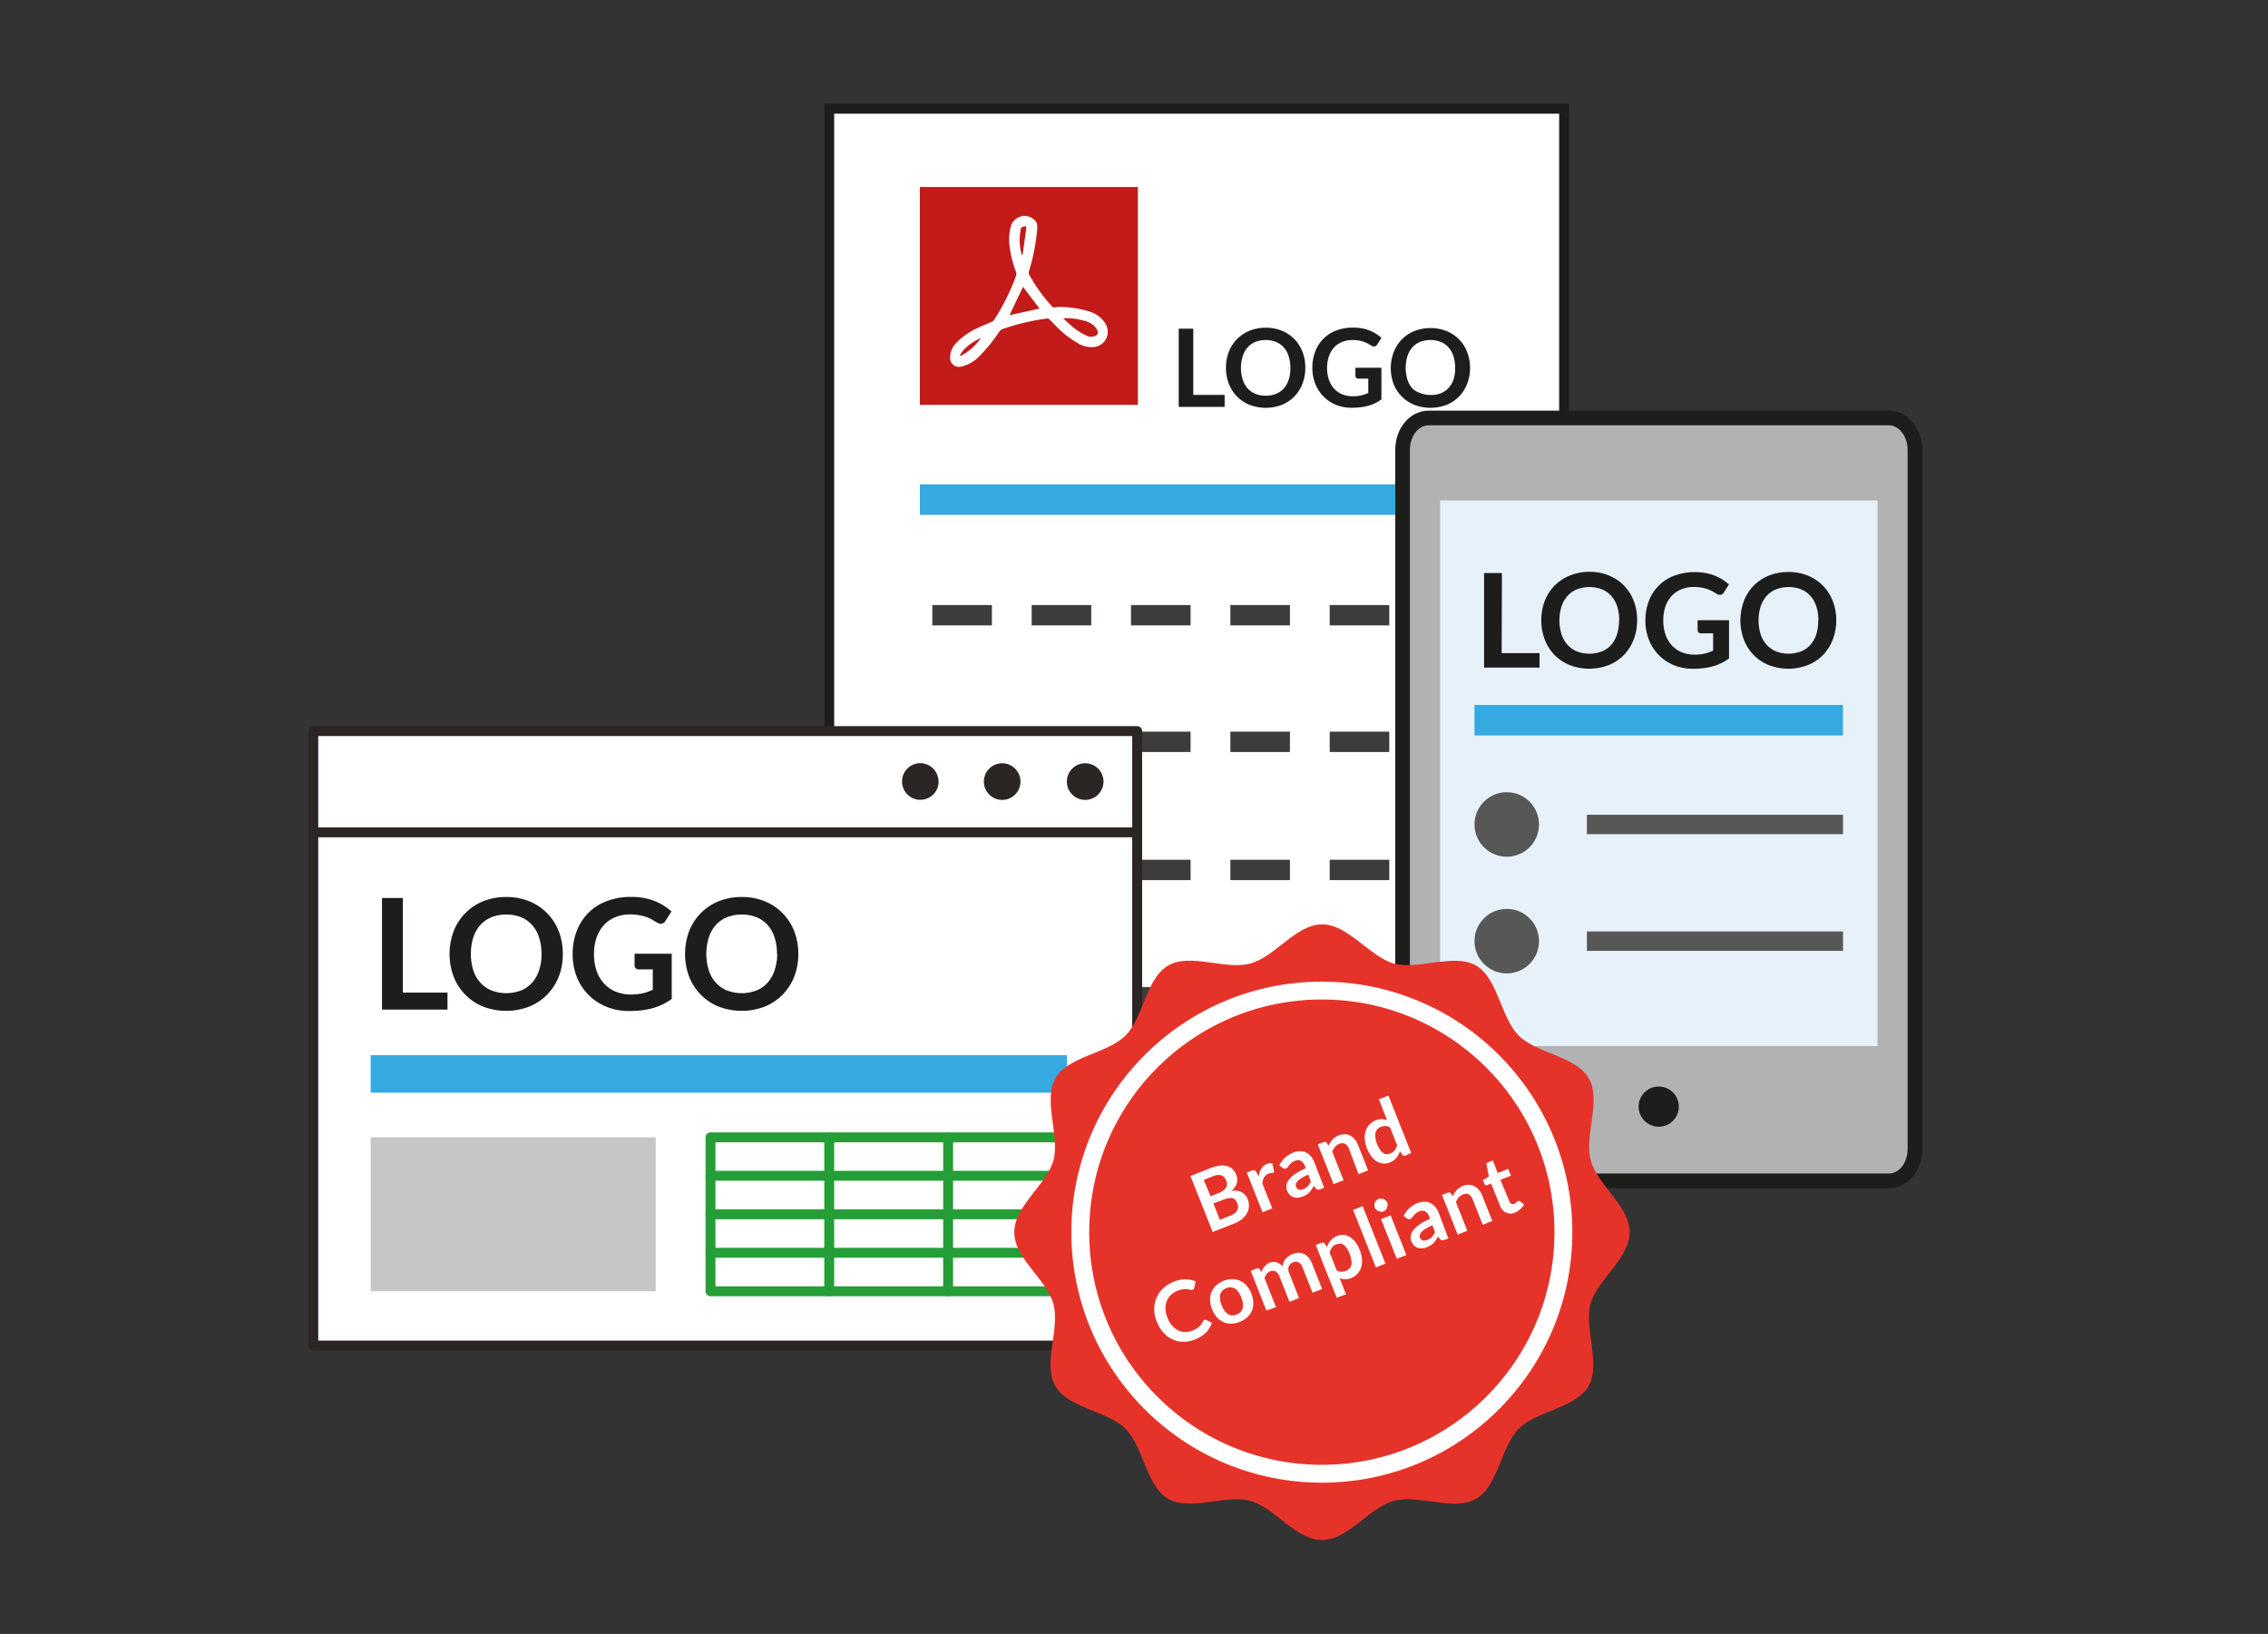 <svg id="Layer_1" data-name="Layer 1" xmlns="http://www.w3.org/2000/svg" viewBox="0 0 253.87 182.88"><rect x="0" y="0" width="253.87" height="182.88" fill="#333333" stroke="none"/><defs><style>.cls-1,.cls-19,.cls-4,.cls-7{fill:#fff;}.cls-1,.cls-13{stroke:#1d1d1b;}.cls-1,.cls-16,.cls-18,.cls-2{stroke-miterlimit:10;}.cls-1,.cls-11,.cls-7,.cls-9{stroke-width:1.11px;}.cls-11,.cls-13,.cls-16,.cls-18,.cls-2,.cls-9{fill:none;}.cls-2{stroke:#3c3c3b;stroke-width:2.28px;stroke-dasharray:6.67 4.45;}.cls-3{fill:#c21b1a;}.cls-4{fill-rule:evenodd;}.cls-5{fill:#1d1d1b;}.cls-6{fill:#36a9e1;}.cls-7,.cls-9{stroke:#2b2523;}.cls-11,.cls-7,.cls-9{stroke-linecap:round;}.cls-11,.cls-13,.cls-7,.cls-9{stroke-linejoin:round;}.cls-8{fill:#2b2523;}.cls-10{fill:#c6c6c6;}.cls-11{stroke:#269e38;}.cls-12{fill:#b2b2b2;}.cls-13{stroke-width:1.64px;}.cls-14{fill:#e7f1f9;}.cls-15{fill:#575756;}.cls-16{stroke:#575756;stroke-width:2.17px;}.cls-17{fill:#e6332a;}.cls-18{stroke:#fff;stroke-width:2px;}</style></defs><title>main-image-3</title><rect class="cls-1" x="92.82" y="12.17" width="82.26" height="110.85"/><line class="cls-2" x1="104.36" y1="68.86" x2="164.41" y2="68.86"/><line class="cls-2" x1="104.36" y1="83.03" x2="164.41" y2="83.03"/><line class="cls-2" x1="104.36" y1="97.37" x2="164.41" y2="97.37"/><line class="cls-2" x1="104.36" y1="111.63" x2="164.41" y2="111.63"/><rect class="cls-3" x="102.97" y="20.93" width="24.4" height="24.39"/><path class="cls-4" d="M118.51,34.36a11,11,0,0,1,3.5.53,3.22,3.22,0,0,1,1.6,1.14,1.89,1.89,0,0,1,.36,1.45,1.73,1.73,0,0,1-1.63,1.37,3,3,0,0,1-1.65-.41,11.13,11.13,0,0,1-2.37-1.83c-.29-.28-.57-.59-.86-.87a.33.33,0,0,0-.24-.09,24.75,24.75,0,0,0-5,1.18.76.76,0,0,0-.34.26,18.27,18.27,0,0,1-2.25,2.77A4,4,0,0,1,107.71,41a1,1,0,0,1-1.36-1,2.32,2.32,0,0,1,.67-1.59,7.61,7.61,0,0,1,2.33-1.66c.54-.27,1.1-.48,1.64-.72a.65.65,0,0,0,.27-.21,24.07,24.07,0,0,0,2.47-4.94.73.73,0,0,0,0-.45,11.35,11.35,0,0,1-.76-3.3,5.46,5.46,0,0,1,.22-1.92,1.61,1.61,0,0,1,2.2-.88c.76.42.76.8.69,1.55a23.26,23.26,0,0,1-.92,4.54.5.5,0,0,0,.05.34,18.37,18.37,0,0,0,2.58,3.57.37.37,0,0,0,.25.09C118.18,34.39,118.37,34.37,118.51,34.36Zm-4-2.26L113,35.28l3.36-.74ZM119,35.62c.23.22.46.44.7.65a7.49,7.49,0,0,0,1.86,1.27,1.22,1.22,0,0,0,1,.07.42.42,0,0,0,.29-.6,2,2,0,0,0-.46-.62,2.78,2.78,0,0,0-1.24-.54A6.73,6.73,0,0,0,119,35.62Zm-4.63-7.12h.1q.2-1.44.4-2.88c0-.13.05-.29-.12-.3a.78.78,0,0,0-.41.15c-.06,0-.07.15-.09.24A6.07,6.07,0,0,0,114.36,28.5Zm-4.56,9.33a6.06,6.06,0,0,0-2,1.39,4,4,0,0,0-.36.56l.08.06A6.32,6.32,0,0,0,109.8,37.83Z"/><path class="cls-5" d="M133.57,44.2h3.51v1.34h-5.14V36.79h1.63Z"/><path class="cls-5" d="M146.11,41.17a4.85,4.85,0,0,1-.32,1.78,4.22,4.22,0,0,1-.9,1.42,4.08,4.08,0,0,1-1.4.94,5.06,5.06,0,0,1-3.62,0,4.1,4.1,0,0,1-1.41-.94,4.2,4.2,0,0,1-.91-1.42,5.11,5.11,0,0,1,0-3.57,4.2,4.2,0,0,1,.91-1.42,4.11,4.11,0,0,1,1.41-.94,4.74,4.74,0,0,1,1.81-.34,4.69,4.69,0,0,1,1.81.34,4.09,4.09,0,0,1,2.3,2.35A4.86,4.86,0,0,1,146.11,41.17Zm-1.67,0a4.08,4.08,0,0,0-.19-1.29,2.73,2.73,0,0,0-.55-1,2.36,2.36,0,0,0-.87-.61,3,3,0,0,0-1.15-.21,3,3,0,0,0-1.16.21,2.38,2.38,0,0,0-.87.61,2.74,2.74,0,0,0-.55,1,4.42,4.42,0,0,0,0,2.59,2.71,2.71,0,0,0,.55,1,2.4,2.4,0,0,0,.88.61,3,3,0,0,0,1.16.21,3,3,0,0,0,1.15-.21,2.38,2.38,0,0,0,.87-.61,2.7,2.7,0,0,0,.55-1A4.08,4.08,0,0,0,144.44,41.17Z"/><path class="cls-5" d="M151.42,44.35a3.79,3.79,0,0,0,1.74-.37V42.38h-1.1a.34.34,0,0,1-.25-.09.29.29,0,0,1-.09-.21v-.92h2.91V44.7a4.79,4.79,0,0,1-.69.42,4.42,4.42,0,0,1-.77.29,5.93,5.93,0,0,1-.87.17,8.3,8.3,0,0,1-1,.06,4.56,4.56,0,0,1-1.76-.33,4.18,4.18,0,0,1-1.39-.93,4.23,4.23,0,0,1-.92-1.42,4.8,4.8,0,0,1-.33-1.8,5,5,0,0,1,.32-1.81A4,4,0,0,1,149.55,37a5.17,5.17,0,0,1,1.89-.33,4.93,4.93,0,0,1,1.86.32,4.28,4.28,0,0,1,1.33.83l-.47.74a.42.42,0,0,1-.37.22.55.55,0,0,1-.3-.1l-.4-.23a2.65,2.65,0,0,0-.45-.2,3.58,3.58,0,0,0-.55-.14,4,4,0,0,0-.71-.05,3,3,0,0,0-1.17.22,2.48,2.48,0,0,0-.89.62,2.82,2.82,0,0,0-.57,1,3.83,3.83,0,0,0-.2,1.27,4,4,0,0,0,.21,1.35,2.82,2.82,0,0,0,.59,1,2.56,2.56,0,0,0,.91.62A3,3,0,0,0,151.42,44.35Z"/><path class="cls-5" d="M164.55,41.17a4.85,4.85,0,0,1-.32,1.78,4.22,4.22,0,0,1-.9,1.42,4.08,4.08,0,0,1-1.4.94,5.06,5.06,0,0,1-3.62,0,4.1,4.1,0,0,1-1.41-.94A4.2,4.2,0,0,1,156,43a5.11,5.11,0,0,1,0-3.57A4.2,4.2,0,0,1,156.9,38a4.11,4.11,0,0,1,1.41-.94,4.74,4.74,0,0,1,1.81-.34,4.69,4.69,0,0,1,1.81.34,4.09,4.09,0,0,1,2.3,2.35A4.86,4.86,0,0,1,164.55,41.17Zm-1.67,0a4.09,4.09,0,0,0-.19-1.29,2.73,2.73,0,0,0-.55-1,2.36,2.36,0,0,0-.87-.61,3,3,0,0,0-1.15-.21,3,3,0,0,0-1.16.21,2.38,2.38,0,0,0-.87.61,2.74,2.74,0,0,0-.55,1,4.42,4.42,0,0,0,0,2.59,2.71,2.71,0,0,0,.55,1A2.4,2.4,0,0,0,159,44a3,3,0,0,0,1.16.21,3,3,0,0,0,1.15-.21,2.38,2.38,0,0,0,.87-.61,2.7,2.7,0,0,0,.55-1A4.08,4.08,0,0,0,162.88,41.17Z"/><rect class="cls-6" x="102.97" y="54.21" width="61.44" height="3.42"/><rect class="cls-7" x="35.07" y="81.83" width="92.22" height="68.77"/><path class="cls-8" d="M123.52,87.48a2.05,2.05,0,1,1-2.05-2.05,2.05,2.05,0,0,1,2.05,2.05"/><path class="cls-8" d="M114.23,87.48a2.05,2.05,0,1,1-2.05-2.05,2.06,2.06,0,0,1,2.05,2.05"/><path class="cls-8" d="M105.07,87.48A2.05,2.05,0,1,1,103,85.42a2.05,2.05,0,0,1,2.05,2.05"/><line class="cls-9" x1="127.17" y1="93.16" x2="35.22" y2="93.16"/><path class="cls-5" d="M45.09,111.1h5V113H42.76V100.51h2.33Z"/><path class="cls-5" d="M63,106.77a6.94,6.94,0,0,1-.46,2.55,6.05,6.05,0,0,1-1.29,2,5.84,5.84,0,0,1-2,1.34,7.21,7.21,0,0,1-5.18,0,5.89,5.89,0,0,1-2-1.34,6,6,0,0,1-1.29-2,7.32,7.32,0,0,1,0-5.1,6,6,0,0,1,1.29-2,5.87,5.87,0,0,1,2-1.34,6.79,6.79,0,0,1,2.59-.48,6.68,6.68,0,0,1,2.59.48,5.9,5.9,0,0,1,2,1.34,6,6,0,0,1,1.29,2A6.93,6.93,0,0,1,63,106.77Zm-2.39,0a5.82,5.82,0,0,0-.27-1.85,3.92,3.92,0,0,0-.78-1.39,3.39,3.39,0,0,0-1.24-.87,4.65,4.65,0,0,0-3.3,0,3.41,3.41,0,0,0-1.25.87,3.93,3.93,0,0,0-.79,1.39,6.31,6.31,0,0,0,0,3.69,3.89,3.89,0,0,0,.79,1.38,3.42,3.42,0,0,0,1.25.87,4.65,4.65,0,0,0,3.3,0,3.4,3.4,0,0,0,1.24-.87,3.87,3.87,0,0,0,.78-1.38A5.82,5.82,0,0,0,60.62,106.77Z"/><path class="cls-5" d="M70.59,111.31a5.84,5.84,0,0,0,1.37-.14,5.76,5.76,0,0,0,1.11-.39V108.5H71.51a.49.49,0,0,1-.35-.12.41.41,0,0,1-.13-.31v-1.32h4.16v5.06a6.86,6.86,0,0,1-1,.6,6.3,6.3,0,0,1-1.1.42,8.32,8.32,0,0,1-1.25.25,11.8,11.8,0,0,1-1.44.08,6.5,6.5,0,0,1-2.52-.48,6,6,0,0,1-2-1.32,6,6,0,0,1-1.31-2,6.85,6.85,0,0,1-.47-2.57,7.06,7.06,0,0,1,.46-2.59,5.69,5.69,0,0,1,3.35-3.34,7.41,7.41,0,0,1,2.7-.47,7,7,0,0,1,2.65.45,6.12,6.12,0,0,1,1.9,1.18l-.67,1.05a.6.6,0,0,1-.53.32.78.78,0,0,1-.42-.14l-.57-.33a3.81,3.81,0,0,0-.64-.29,5.15,5.15,0,0,0-.79-.2,5.8,5.8,0,0,0-1-.08,4.31,4.31,0,0,0-1.67.31,3.54,3.54,0,0,0-1.28.89,4,4,0,0,0-.81,1.39,5.46,5.46,0,0,0-.29,1.82,5.67,5.67,0,0,0,.3,1.93,4,4,0,0,0,.85,1.42,3.65,3.65,0,0,0,1.3.89A4.32,4.32,0,0,0,70.59,111.31Z"/><path class="cls-5" d="M89.36,106.77a6.93,6.93,0,0,1-.46,2.55,6.05,6.05,0,0,1-1.29,2,5.84,5.84,0,0,1-2,1.34,7.21,7.21,0,0,1-5.18,0,5.89,5.89,0,0,1-2-1.34,6,6,0,0,1-1.29-2,7.32,7.32,0,0,1,0-5.1,6,6,0,0,1,1.29-2,5.87,5.87,0,0,1,2-1.34,6.79,6.79,0,0,1,2.59-.48,6.68,6.68,0,0,1,2.59.48,5.9,5.9,0,0,1,2,1.34,6,6,0,0,1,1.29,2A6.93,6.93,0,0,1,89.36,106.77Zm-2.39,0a5.82,5.82,0,0,0-.27-1.85,3.91,3.91,0,0,0-.78-1.39,3.39,3.39,0,0,0-1.24-.87,4.65,4.65,0,0,0-3.3,0,3.41,3.41,0,0,0-1.25.87,3.93,3.93,0,0,0-.79,1.39,6.31,6.31,0,0,0,0,3.69,3.89,3.89,0,0,0,.79,1.38,3.42,3.42,0,0,0,1.25.87,4.65,4.65,0,0,0,3.3,0,3.4,3.4,0,0,0,1.24-.87,3.87,3.87,0,0,0,.78-1.38A5.82,5.82,0,0,0,87,106.77Z"/><rect class="cls-6" x="41.49" y="118.1" width="77.93" height="4.2"/><rect class="cls-10" x="41.49" y="127.3" width="31.91" height="17.23"/><rect class="cls-11" x="79.53" y="127.3" width="39.89" height="17.23"/><line class="cls-11" x1="106.13" y1="144.53" x2="106.13" y2="127.3"/><line class="cls-11" x1="92.82" y1="144.53" x2="92.82" y2="127.3"/><line class="cls-11" x1="79.53" y1="131.6" x2="119.42" y2="131.6"/><line class="cls-11" x1="79.53" y1="135.91" x2="119.42" y2="135.91"/><line class="cls-11" x1="79.53" y1="140.22" x2="119.42" y2="140.22"/><path class="cls-12" d="M214.35,128.6c0,2-1.3,3.57-2.92,3.57H159.92c-1.61,0-2.92-1.61-2.92-3.57V50.35c0-2,1.31-3.57,2.92-3.57h51.51c1.61,0,2.92,1.6,2.92,3.57V128.6Z"/><path class="cls-13" d="M214.35,128.6c0,2-1.3,3.57-2.92,3.57H159.92c-1.61,0-2.92-1.61-2.92-3.57V50.35c0-2,1.31-3.57,2.92-3.57h51.51c1.61,0,2.92,1.6,2.92,3.57V128.6Z"/><rect class="cls-14" x="161.2" y="56.01" width="48.96" height="61.07"/><circle class="cls-5" cx="185.67" cy="123.86" r="2.25"/><path class="cls-5" d="M168.09,73.1h4.24v1.62h-6.21V64.14h2Z"/><path class="cls-5" d="M183.25,69.43a5.86,5.86,0,0,1-.39,2.16,5.1,5.1,0,0,1-1.09,1.72,4.93,4.93,0,0,1-1.69,1.13,6.11,6.11,0,0,1-4.38,0A5,5,0,0,1,174,73.3a5.06,5.06,0,0,1-1.09-1.72,6.18,6.18,0,0,1,0-4.31A5.07,5.07,0,0,1,174,65.56a5,5,0,0,1,1.7-1.13A5.73,5.73,0,0,1,177.9,64a5.66,5.66,0,0,1,2.19.41,5,5,0,0,1,1.69,1.13,5.06,5.06,0,0,1,1.09,1.71A5.86,5.86,0,0,1,183.25,69.43Zm-2,0a4.94,4.94,0,0,0-.23-1.56,3.33,3.33,0,0,0-.66-1.17,2.86,2.86,0,0,0-1.05-.74,3.93,3.93,0,0,0-2.79,0,2.89,2.89,0,0,0-1.06.74,3.33,3.33,0,0,0-.67,1.17,5.33,5.33,0,0,0,0,3.13,3.29,3.29,0,0,0,.67,1.17,2.91,2.91,0,0,0,1.06.74,3.93,3.93,0,0,0,2.79,0,2.88,2.88,0,0,0,1.05-.74A3.29,3.29,0,0,0,181,71,4.94,4.94,0,0,0,181.23,69.43Z"/><path class="cls-5" d="M189.66,73.27a4.58,4.58,0,0,0,2.1-.45V70.89h-1.33a.41.41,0,0,1-.3-.11.35.35,0,0,1-.11-.26V69.42h3.52V73.7a5.77,5.77,0,0,1-.84.51,5.3,5.3,0,0,1-.93.36,7.15,7.15,0,0,1-1.06.21,9.94,9.94,0,0,1-1.21.07,5.51,5.51,0,0,1-2.13-.4,5,5,0,0,1-1.68-1.12,5.1,5.1,0,0,1-1.11-1.71,5.8,5.8,0,0,1-.4-2.17,6,6,0,0,1,.39-2.19,4.82,4.82,0,0,1,2.83-2.82,6.27,6.27,0,0,1,2.28-.4,6,6,0,0,1,2.24.38,5.17,5.17,0,0,1,1.61,1l-.57.89a.51.51,0,0,1-.45.27.66.66,0,0,1-.36-.12l-.48-.28a3.28,3.28,0,0,0-.54-.24,4.44,4.44,0,0,0-.67-.17,4.91,4.91,0,0,0-.85-.07,3.65,3.65,0,0,0-1.42.26,3,3,0,0,0-1.08.75,3.4,3.4,0,0,0-.69,1.18,4.62,4.62,0,0,0-.24,1.54,4.8,4.8,0,0,0,.26,1.63,3.41,3.41,0,0,0,.72,1.2,3.09,3.09,0,0,0,1.1.75A3.64,3.64,0,0,0,189.66,73.27Z"/><path class="cls-5" d="M205.54,69.43a5.86,5.86,0,0,1-.39,2.16,5.1,5.1,0,0,1-1.09,1.72,4.92,4.92,0,0,1-1.69,1.13,6.11,6.11,0,0,1-4.38,0,5,5,0,0,1-1.7-1.13,5.07,5.07,0,0,1-1.09-1.72,6.18,6.18,0,0,1,0-4.31,5.07,5.07,0,0,1,1.09-1.72,5,5,0,0,1,1.7-1.13,5.73,5.73,0,0,1,2.19-.41,5.66,5.66,0,0,1,2.19.41,5,5,0,0,1,1.69,1.13,5.06,5.06,0,0,1,1.09,1.71A5.86,5.86,0,0,1,205.54,69.43Zm-2,0a4.94,4.94,0,0,0-.23-1.56,3.33,3.33,0,0,0-.66-1.17,2.86,2.86,0,0,0-1.05-.74,3.93,3.93,0,0,0-2.79,0,2.89,2.89,0,0,0-1.06.74,3.33,3.33,0,0,0-.67,1.17,5.32,5.32,0,0,0,0,3.13,3.29,3.29,0,0,0,.67,1.17,2.91,2.91,0,0,0,1.06.74,3.93,3.93,0,0,0,2.79,0,2.88,2.88,0,0,0,1.05-.74,3.29,3.29,0,0,0,.66-1.17A4.94,4.94,0,0,0,203.52,69.43Z"/><rect class="cls-6" x="165.05" y="78.9" width="41.24" height="3.42"/><circle class="cls-15" cx="168.66" cy="92.28" r="3.61"/><line class="cls-16" x1="177.63" y1="92.28" x2="206.3" y2="92.28"/><circle class="cls-15" cx="168.66" cy="105.34" r="3.61"/><line class="cls-16" x1="177.63" y1="105.34" x2="206.3" y2="105.34"/><path class="cls-17" d="M182.42,137.91c0,2.94-3.66,5.35-4.39,8.06s1.2,6.72-.22,9.18S172,157.9,170,159.92s-2.29,6.4-4.78,7.84-6.37-.52-9.17.22-5.12,4.39-8.06,4.39-5.35-3.66-8.06-4.39-6.72,1.19-9.17-.22-2.76-5.82-4.78-7.84-6.4-2.29-7.84-4.77.52-6.37-.22-9.17-4.39-5.12-4.39-8.06,3.66-5.35,4.39-8.06-1.19-6.72.22-9.18,5.82-2.75,7.84-4.77,2.29-6.4,4.78-7.84,6.37.52,9.17-.22,5.12-4.39,8.06-4.39,5.35,3.66,8.06,4.39,6.72-1.19,9.17.22,2.76,5.82,4.78,7.84,6.4,2.29,7.84,4.78-.53,6.37.22,9.17S182.42,135,182.42,137.91Z"/><circle class="cls-18" cx="147.96" cy="137.91" r="27.04"/><path class="cls-19" d="M135.74,137.89l-2.48-6.26,2.16-.86a4.4,4.4,0,0,1,1.1-.3,2.18,2.18,0,0,1,.85.05,1.41,1.41,0,0,1,.62.36,1.91,1.91,0,0,1,.4.64,1.46,1.46,0,0,1,.1.45,1.33,1.33,0,0,1-.05.46,1.61,1.61,0,0,1-.22.46,2.26,2.26,0,0,1-.4.44,1.49,1.49,0,0,1,1.84.88,1.91,1.91,0,0,1,.14.8,1.74,1.74,0,0,1-.21.76,2.25,2.25,0,0,1-.56.67,3.4,3.4,0,0,1-.92.52Zm-.24-4,.93-.37a1.68,1.68,0,0,0,.81-.58.84.84,0,0,0,0-.81.88.88,0,0,0-.55-.59,1.55,1.55,0,0,0-.95.13l-1,.39Zm.32.81.73,1.83,1.18-.47a1.72,1.72,0,0,0,.51-.29,1,1,0,0,0,.27-.35.82.82,0,0,0,.07-.38,1.22,1.22,0,0,0-.09-.39,1.06,1.06,0,0,0-.21-.34.74.74,0,0,0-.31-.2,1,1,0,0,0-.43,0,2.08,2.08,0,0,0-.55.15Z"/><path class="cls-19" d="M141.32,135.68l-1.76-4.44.63-.25a.36.36,0,0,1,.25,0,.38.38,0,0,1,.17.17l.28.51a2.3,2.3,0,0,1,.3-.87,1.26,1.26,0,0,1,.62-.52,1,1,0,0,1,.61-.07l.18.86a.18.18,0,0,1,0,.13.2.2,0,0,1-.1.08l-.19,0a1.21,1.21,0,0,0-.31.09,1,1,0,0,0-.5.41,1.52,1.52,0,0,0-.19.7l1.1,2.77Z"/><path class="cls-19" d="M148.22,132.94l-.48.19a.54.54,0,0,1-.26,0,.3.3,0,0,1-.2-.13l-.22-.28a4.07,4.07,0,0,1-.23.4,2.26,2.26,0,0,1-.26.33,1.88,1.88,0,0,1-.32.26,2.38,2.38,0,0,1-.42.21,1.82,1.82,0,0,1-.55.13,1.2,1.2,0,0,1-.5-.06,1.1,1.1,0,0,1-.42-.27,1.44,1.44,0,0,1-.3-.49,1.11,1.11,0,0,1-.06-.55,1.34,1.34,0,0,1,.26-.62,3,3,0,0,1,.69-.65,6.28,6.28,0,0,1,1.21-.65l-.1-.26a1.05,1.05,0,0,0-.45-.58.74.74,0,0,0-.63,0,1.45,1.45,0,0,0-.41.23,1.81,1.81,0,0,0-.25.26l-.18.23a.52.52,0,0,1-.21.15.33.33,0,0,1-.21,0,.47.47,0,0,1-.18-.09l-.33-.27a2.84,2.84,0,0,1,1.57-1.43,1.9,1.9,0,0,1,.75-.15,1.59,1.59,0,0,1,.66.15,1.63,1.63,0,0,1,.54.42,2.22,2.22,0,0,1,.39.65Zm-2.34.16a1.51,1.51,0,0,0,.29-.15,1.24,1.24,0,0,0,.23-.19,1.62,1.62,0,0,0,.18-.24,2.42,2.42,0,0,0,.15-.3l-.3-.75a6.47,6.47,0,0,0-.75.39,2.25,2.25,0,0,0-.44.35.69.69,0,0,0-.19.32.57.57,0,0,0,.35.63A.77.77,0,0,0,145.87,133.1Z"/><path class="cls-19" d="M149.27,132.53l-1.76-4.44.65-.26a.28.28,0,0,1,.35.09l.21.32a2.7,2.7,0,0,1,.18-.36,2.12,2.12,0,0,1,.24-.32,1.7,1.7,0,0,1,.31-.27,2,2,0,0,1,.4-.21,1.71,1.71,0,0,1,.69-.13,1.39,1.39,0,0,1,.61.16,1.66,1.66,0,0,1,.5.42,2.43,2.43,0,0,1,.37.64l1.12,2.83-1.07.42L151,128.59a1,1,0,0,0-.44-.56.75.75,0,0,0-.65,0,1.21,1.21,0,0,0-.47.33,2,2,0,0,0-.32.53l1.27,3.21Z"/><path class="cls-19" d="M157.32,129.34a.28.28,0,0,1-.35-.09l-.26-.39a2.66,2.66,0,0,1-.18.4,2,2,0,0,1-.24.35,1.9,1.9,0,0,1-.32.29,2,2,0,0,1-.42.22,1.59,1.59,0,0,1-.73.11,1.62,1.62,0,0,1-.7-.23,2.28,2.28,0,0,1-.62-.58,3.88,3.88,0,0,1-.5-.92,3.26,3.26,0,0,1-.23-1,2.41,2.41,0,0,1,.09-.89,1.93,1.93,0,0,1,.41-.73,1.89,1.89,0,0,1,.72-.49,1.68,1.68,0,0,1,.68-.13,1.8,1.8,0,0,1,.6.13l-.93-2.35,1.07-.42,2.55,6.43Zm-1.73-.22a1.18,1.18,0,0,0,.51-.36,1.82,1.82,0,0,0,.29-.57l-.79-2a1.13,1.13,0,0,0-.52-.16,1.24,1.24,0,0,0-.5.09,1.1,1.1,0,0,0-.4.27.93.93,0,0,0-.22.41,1.43,1.43,0,0,0,0,.55,2.92,2.92,0,0,0,.19.7,3.2,3.2,0,0,0,.33.64,1.39,1.39,0,0,0,.35.37.74.74,0,0,0,.38.13A1,1,0,0,0,155.59,129.12Z"/><path class="cls-19" d="M134.8,147.73a.24.24,0,0,1,.19,0l.66.32a2.71,2.71,0,0,1-.65,1.09,3.49,3.49,0,0,1-1.24.78,3.38,3.38,0,0,1-1.35.26,3,3,0,0,1-1.21-.29,3.13,3.13,0,0,1-1-.77,4.07,4.07,0,0,1-.72-1.2,3.7,3.7,0,0,1-.28-1.39,3.14,3.14,0,0,1,1-2.33,3.76,3.76,0,0,1,1.21-.75,3.31,3.31,0,0,1,1.31-.26,3.08,3.08,0,0,1,1.13.24l-.18.7a.37.37,0,0,1-.05.13.26.26,0,0,1-.13.1.36.36,0,0,1-.23,0l-.33-.06a2.45,2.45,0,0,0-.47,0,2.52,2.52,0,0,0-1.4.64,1.93,1.93,0,0,0-.46.69,2.17,2.17,0,0,0-.14.86,2.86,2.86,0,0,0,.22,1,2.92,2.92,0,0,0,.52.88,2.24,2.24,0,0,0,.68.53,1.85,1.85,0,0,0,.77.19,2,2,0,0,0,.8-.15,3.42,3.42,0,0,0,.42-.2,1.93,1.93,0,0,0,.32-.22,1.7,1.7,0,0,0,.25-.27,2.12,2.12,0,0,0,.2-.33.42.42,0,0,1,.07-.1A.24.24,0,0,1,134.8,147.73Z"/><path class="cls-19" d="M136.94,143.37a2.61,2.61,0,0,1,1-.2,2.11,2.11,0,0,1,.87.18,2.18,2.18,0,0,1,.73.55,3.21,3.21,0,0,1,.75,1.9,2.23,2.23,0,0,1-.16.9,2.06,2.06,0,0,1-.51.73,2.83,2.83,0,0,1-1.81.72,2.08,2.08,0,0,1-.88-.18,2.22,2.22,0,0,1-.73-.55,3.18,3.18,0,0,1-.75-1.9,2.17,2.17,0,0,1,.16-.9,2.1,2.1,0,0,1,.51-.73A2.64,2.64,0,0,1,136.94,143.37Zm1.49,3.75a1,1,0,0,0,.67-.7,2,2,0,0,0-.17-1.2,2,2,0,0,0-.7-1,1.18,1.18,0,0,0-1.65.66,2,2,0,0,0,.17,1.2,2,2,0,0,0,.7,1A1,1,0,0,0,138.42,147.12Z"/><path class="cls-19" d="M141.75,146.68,140,142.24l.65-.26a.28.28,0,0,1,.35.09l.2.3a2.9,2.9,0,0,1,.15-.33,1.63,1.63,0,0,1,.2-.29,1.47,1.47,0,0,1,.26-.25,1.4,1.4,0,0,1,.35-.19,1.11,1.11,0,0,1,.78,0,1.46,1.46,0,0,1,.64.44,1.44,1.44,0,0,1,.11-.48,1.49,1.49,0,0,1,.24-.39,1.76,1.76,0,0,1,.34-.3,2.11,2.11,0,0,1,.4-.21,1.92,1.92,0,0,1,.7-.15,1.35,1.35,0,0,1,.61.14,1.58,1.58,0,0,1,.51.41,2.48,2.48,0,0,1,.38.67l1.12,2.83-1.07.42-1.12-2.83a1,1,0,0,0-.44-.57.73.73,0,0,0-.63,0,.89.89,0,0,0-.28.18.78.78,0,0,0-.18.26.79.79,0,0,0-.06.33,1.12,1.12,0,0,0,.08.39l1.12,2.83-1.07.43-1.12-2.83a1,1,0,0,0-.44-.58.72.72,0,0,0-.61,0,.93.93,0,0,0-.38.29,1.54,1.54,0,0,0-.25.46l1.29,3.25Z"/><path class="cls-19" d="M149.62,145.24l-2.34-5.89.65-.26a.35.35,0,0,1,.2,0,.24.24,0,0,1,.15.11l.25.38a2.41,2.41,0,0,1,.42-.74,1.79,1.79,0,0,1,.74-.51,1.57,1.57,0,0,1,.72-.11,1.62,1.62,0,0,1,.69.23,2.28,2.28,0,0,1,.62.58,3.81,3.81,0,0,1,.5.92,3.26,3.26,0,0,1,.23,1,2.42,2.42,0,0,1-.09.89,1.86,1.86,0,0,1-1.13,1.21,1.73,1.73,0,0,1-.68.14,1.71,1.71,0,0,1-.6-.13l.72,1.82Zm0-6a1.19,1.19,0,0,0-.51.37,1.77,1.77,0,0,0-.28.57l.79,2a1.08,1.08,0,0,0,.52.16,1.25,1.25,0,0,0,.5-.09,1.12,1.12,0,0,0,.4-.26.91.91,0,0,0,.22-.41,1.45,1.45,0,0,0,0-.55,2.88,2.88,0,0,0-.19-.7,3.18,3.18,0,0,0-.33-.64,1.37,1.37,0,0,0-.35-.37.76.76,0,0,0-.38-.13A1,1,0,0,0,149.66,139.28Z"/><path class="cls-19" d="M152.53,135l2.55,6.43-1.07.42-2.55-6.43Z"/><path class="cls-19" d="M155.31,134.67a.67.67,0,0,1,0,.28.75.75,0,0,1-.07.27.77.77,0,0,1-.16.23.72.72,0,0,1-.25.16.7.7,0,0,1-.28,0,.76.76,0,0,1-.27-.06.79.79,0,0,1-.23-.16.68.68,0,0,1-.16-.24.74.74,0,0,1-.05-.29.77.77,0,0,1,.06-.27.71.71,0,0,1,.16-.23.7.7,0,0,1,.24-.16.71.71,0,0,1,.29-.05.74.74,0,0,1,.51.21A.69.69,0,0,1,155.31,134.67Zm.35,1.36,1.76,4.44-1.07.42-1.76-4.44Z"/><path class="cls-19" d="M162.12,138.61l-.48.19a.57.57,0,0,1-.26,0,.31.31,0,0,1-.2-.13l-.22-.28a4.16,4.16,0,0,1-.23.4,2.15,2.15,0,0,1-.26.33,1.8,1.8,0,0,1-.32.26,2.33,2.33,0,0,1-.42.21,1.83,1.83,0,0,1-.55.13,1.21,1.21,0,0,1-.5-.06,1.12,1.12,0,0,1-.41-.27,1.44,1.44,0,0,1-.3-.49,1.11,1.11,0,0,1-.06-.55,1.32,1.32,0,0,1,.26-.62,3,3,0,0,1,.69-.65,6.31,6.31,0,0,1,1.21-.65l-.1-.26a1,1,0,0,0-.45-.59.74.74,0,0,0-.63,0,1.43,1.43,0,0,0-.41.23,1.93,1.93,0,0,0-.25.25l-.18.23a.53.53,0,0,1-.21.15.34.34,0,0,1-.21,0,.48.48,0,0,1-.18-.09l-.33-.26a2.85,2.85,0,0,1,1.57-1.44,2,2,0,0,1,.75-.15,1.57,1.57,0,0,1,1.2.57,2.19,2.19,0,0,1,.39.65Zm-2.34.16a1.45,1.45,0,0,0,.29-.15,1.23,1.23,0,0,0,.23-.19,1.43,1.43,0,0,0,.18-.24,2.18,2.18,0,0,0,.15-.3l-.3-.75a6.32,6.32,0,0,0-.75.39,2.22,2.22,0,0,0-.45.35.7.7,0,0,0-.19.32.52.52,0,0,0,0,.3.5.5,0,0,0,.33.34A.77.77,0,0,0,159.78,138.76Z"/><path class="cls-19" d="M163.17,138.19l-1.76-4.44.65-.26a.28.28,0,0,1,.35.09l.21.32a2.76,2.76,0,0,1,.18-.36,2.18,2.18,0,0,1,.24-.32,1.7,1.7,0,0,1,.31-.27,2,2,0,0,1,.4-.21,1.72,1.72,0,0,1,.69-.13,1.37,1.37,0,0,1,.61.16,1.66,1.66,0,0,1,.5.42,2.44,2.44,0,0,1,.37.64l1.12,2.83-1.07.42-1.12-2.83a1,1,0,0,0-.44-.56.75.75,0,0,0-.65,0,1.19,1.19,0,0,0-.47.33,2,2,0,0,0-.32.52l1.27,3.21Z"/><path class="cls-19" d="M169.58,135.73a1.26,1.26,0,0,1-1,0,1.34,1.34,0,0,1-.67-.78l-1-2.48-.45.18a.22.22,0,0,1-.3-.14l-.17-.42.67-.4-.25-1.3a.24.24,0,0,1,0-.17.28.28,0,0,1,.14-.11l.55-.22.55,1.4,1.17-.46.3.76-1.17.46,1,2.41a.51.51,0,0,0,.23.28.38.38,0,0,0,.32,0,.63.63,0,0,0,.16-.09l.1-.1.07-.08a.17.17,0,0,1,.07-.05.13.13,0,0,1,.09,0l.09,0,.53.39a1.79,1.79,0,0,1-.42.51A2.17,2.17,0,0,1,169.58,135.73Z"/></svg>